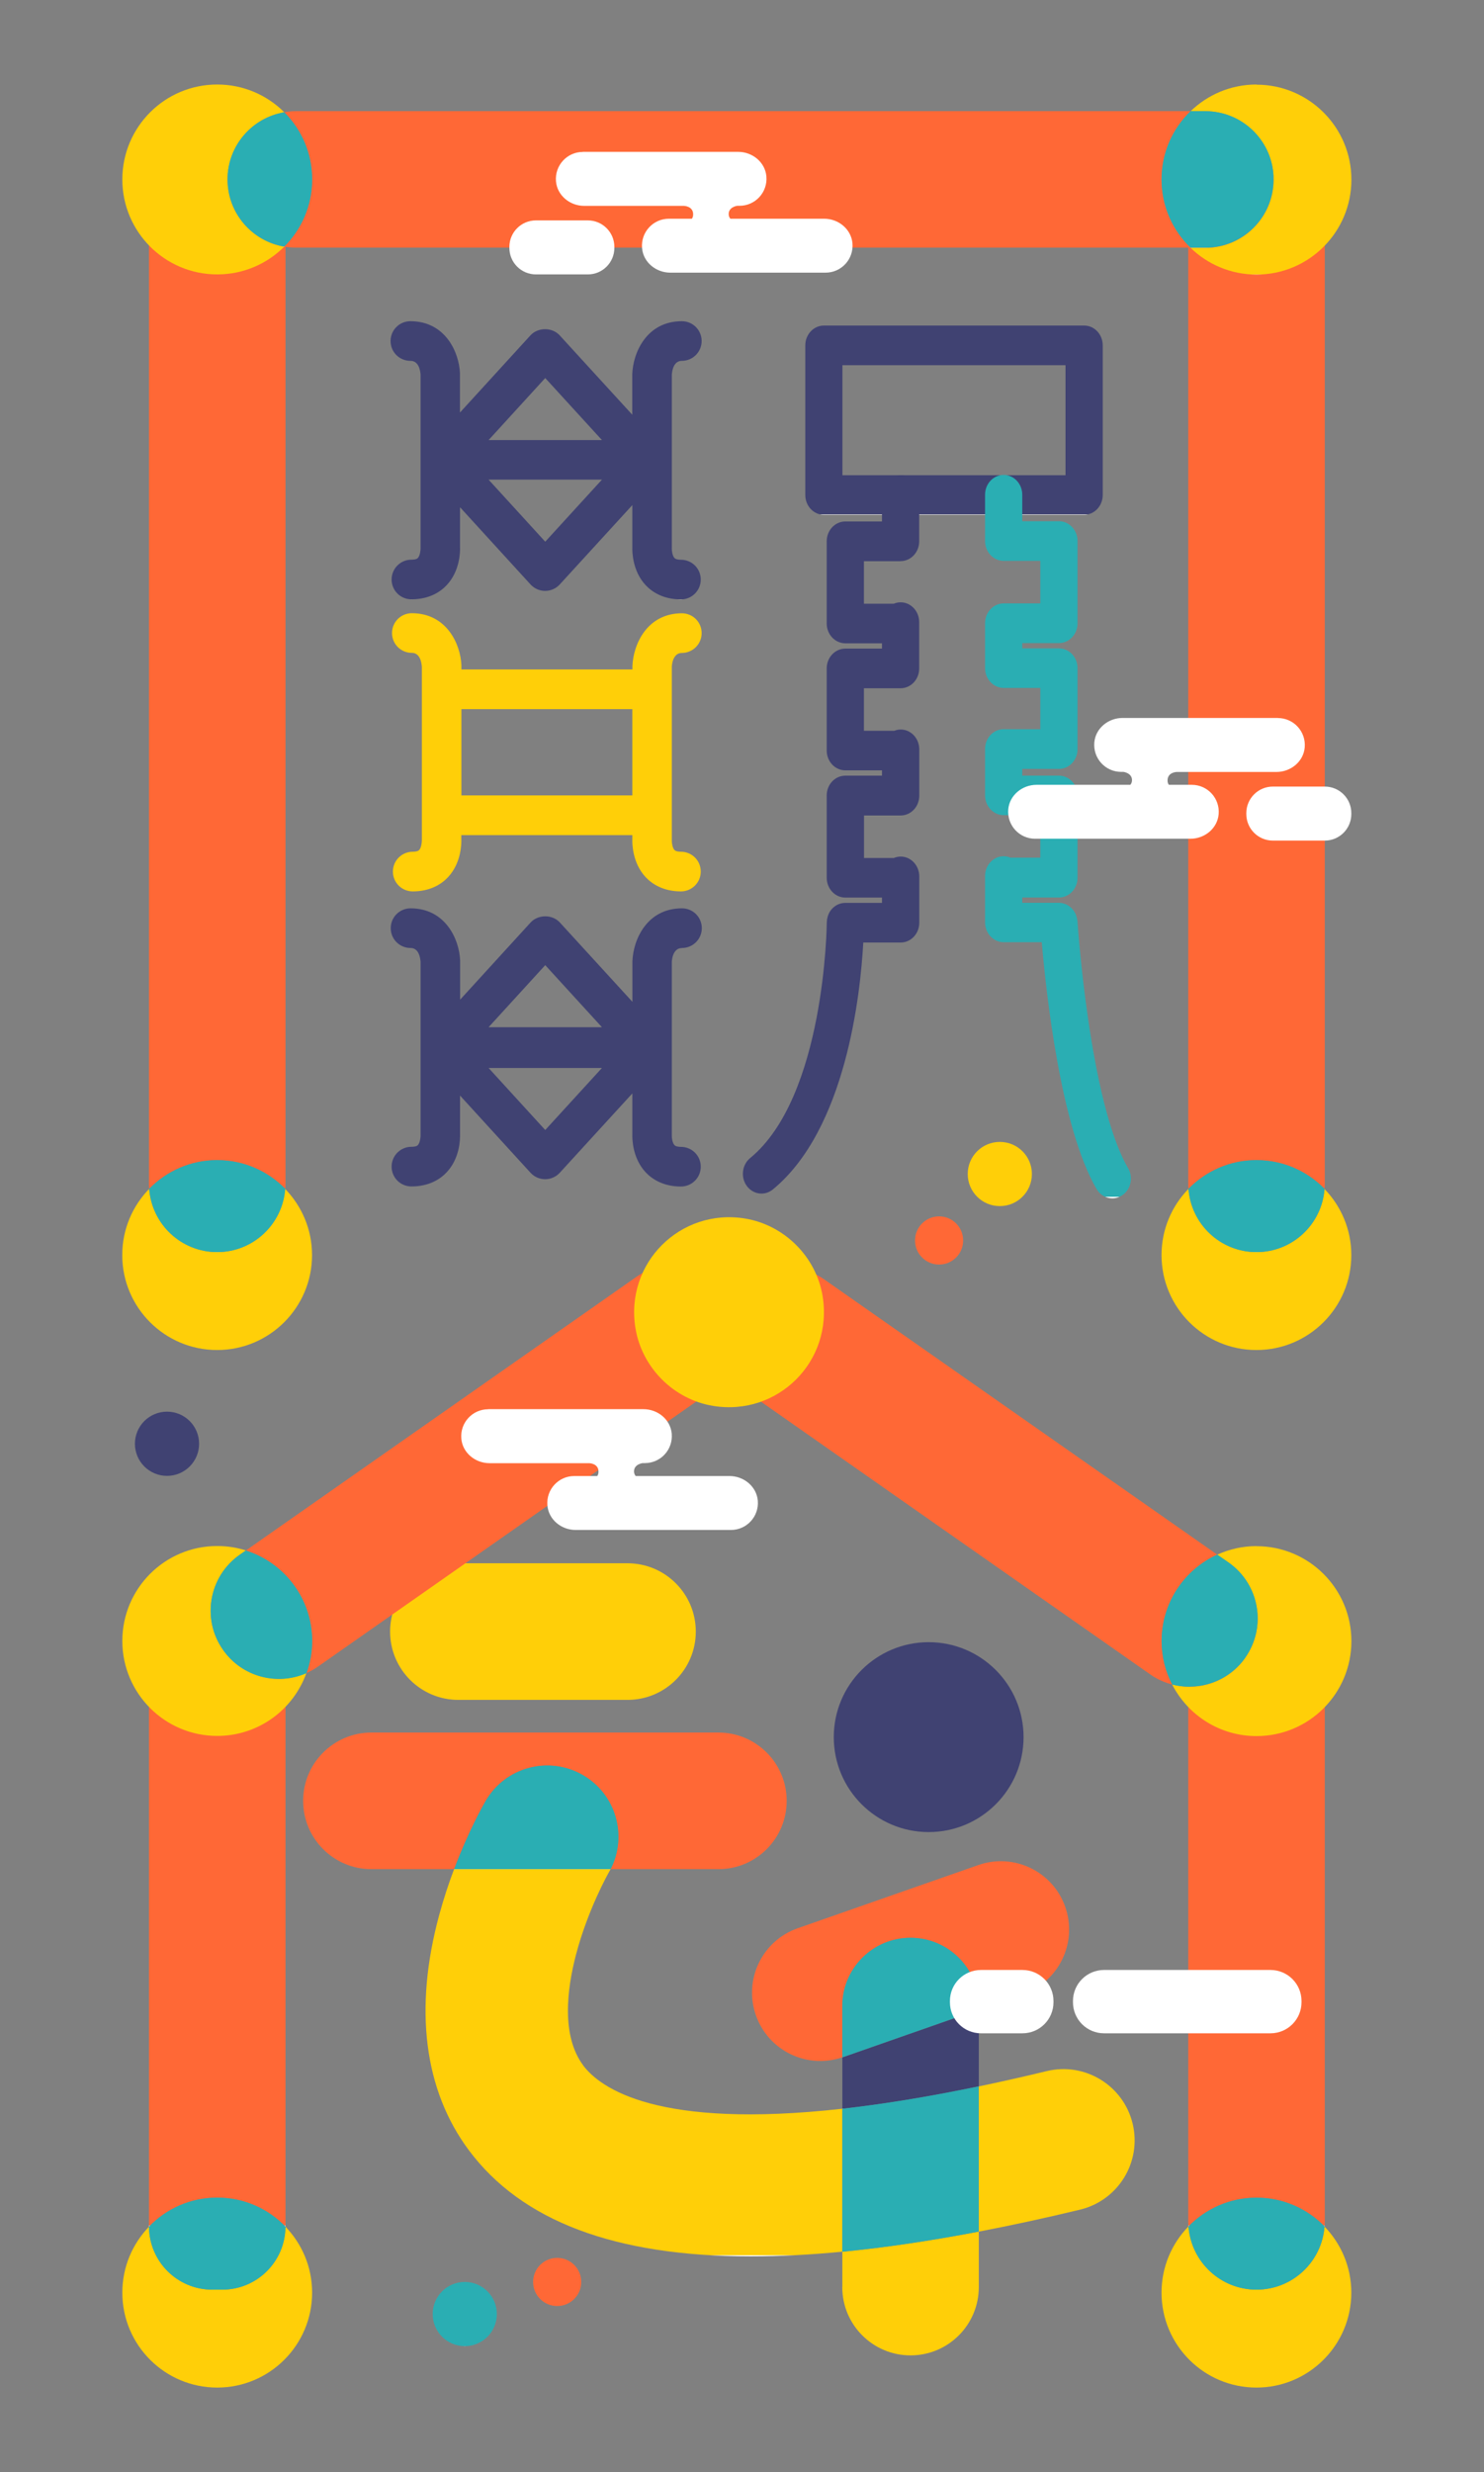 <?xml version="1.0" encoding="UTF-8"?>
<svg xmlns="http://www.w3.org/2000/svg" viewBox="0 0 185 308">
  <rect x="0" y="0" width="185" height="308" fill="#808080" stroke="none"/>
  <defs>
    <style>
      .stroke-width {
        stroke-width: 1px;
      }

      .stroke-color-1 {
        stroke: #ffcf08;
      }

      .stroke-color-2 {
        stroke: #ff6836;
      }

      .stroke-color-3 {
        stroke: #404272;
      }

      .stroke-color-4 {
        stroke: #2aaeb3;
      }
    </style>
    <linearGradient id="color-1" gradientTransform="rotate(90)">
      <stop offset="0%" stop-color="#ffcf08" />
      <stop offset="100%" stop-color="#ffcf08" />
      <stop offset="100%" stop-color="white" />
    </linearGradient>
    <linearGradient id="color-2" gradientTransform="rotate(90)">
      <stop offset="0%" stop-color="#ff6836" />
      <stop offset="100%" stop-color="#ff6836" />
      <stop offset="100%" stop-color="white" />
    </linearGradient>
    <linearGradient id="color-3" gradientTransform="rotate(90)">
      <stop offset="0%" stop-color="#404272" />
      <stop offset="100%" stop-color="#404272" />
      <stop offset="100%" stop-color="white" />
    </linearGradient>
    <linearGradient id="color-4" gradientTransform="rotate(90)">
      <stop offset="0%" stop-color="#2aaeb3" />
      <stop offset="100%" stop-color="#2aaeb3" />
      <stop offset="100%" stop-color="white" />
    </linearGradient>
  </defs>
    <path class="color-1" d="m124.64,150.27c2.21,0,4-1.79,4-4s-1.79-4-4-4-4,1.79-4,4,1.79,4,4,4Z" fill="url(#color-1)"/>
    <path class="color-4" d="m57.94,292.31c2.21,0,4-1.79,4-4s-1.79-4-4-4-4,1.79-4,4,1.79,4,4,4Z" fill="url(#color-4)"/>
    <path class="color-3" d="m20.82,183.88c2.21,0,4-1.79,4-4s-1.79-4-4-4-4,1.79-4,4,1.79,4,4,4Z" fill="url(#color-3)"/>
    <path class="color-2" d="m117.07,157.55c1.66,0,3-1.34,3-3s-1.34-3-3-3-3,1.34-3,3,1.34,3,3,3Z" fill="url(#color-2)"/>
    <path class="color-2" d="m69.46,287.31c1.66,0,3-1.34,3-3s-1.34-3-3-3-3,1.34-3,3,1.34,3,3,3Z" fill="url(#color-2)"/>
    <path class="color-2" d="m27.08,144.54c3.33,0,6.32,1.38,8.48,3.58.01-.21.03-.41.03-.62V30.27c0-4.7-3.81-8.51-8.51-8.51s-8.51,3.81-8.51,8.51v117.22c0,.21.01.41.03.62,2.15-2.2,5.15-3.58,8.48-3.58Z" fill="url(#color-2)"/>
    <path class="color-2" d="m156.64,144.54c3.33,0,6.32,1.38,8.48,3.58.01-.21.03-.41.03-.62V30.27c0-4.7-3.81-8.51-8.51-8.51s-8.51,3.81-8.51,8.51v117.22c0,.21.01.41.03.62,2.15-2.2,5.15-3.58,8.48-3.58Z" fill="url(#color-2)"/>
    <path class="color-1" d="m27.08,156c-4.49,0-8.15-3.48-8.48-7.88-2.08,2.13-3.36,5.04-3.36,8.25,0,6.54,5.3,11.83,11.83,11.83s11.83-5.3,11.83-11.83c0-3.21-1.29-6.12-3.36-8.25-.32,4.41-3.99,7.88-8.48,7.88Z" fill="url(#color-1)"/>
    <path class="color-4" d="m27.08,156c4.49,0,8.15-3.48,8.48-7.88-2.15-2.2-5.15-3.58-8.48-3.58s-6.32,1.38-8.48,3.58c.32,4.41,3.99,7.88,8.48,7.88Z" fill="url(#color-4)"/>
    <path class="color-1" d="m165.12,148.12c-.32,4.41-3.99,7.88-8.48,7.88s-8.15-3.48-8.48-7.88c-2.08,2.13-3.36,5.04-3.36,8.25,0,6.54,5.3,11.83,11.83,11.83s11.83-5.3,11.83-11.83c0-3.21-1.29-6.12-3.36-8.25Z" fill="url(#color-1)"/>
    <path class="color-4" d="m156.64,156c4.49,0,8.15-3.48,8.48-7.88-2.15-2.2-5.15-3.58-8.48-3.58s-6.32,1.38-8.48,3.58c.32,4.41,3.99,7.88,8.48,7.88Z" fill="url(#color-4)"/>
    <path class="color-2" d="m144.81,22.36c0-3.34,1.39-6.35,3.62-8.51H36.87c-.49,0-.97.05-1.43.13,2.14,2.14,3.48,5.1,3.48,8.37s-1.33,6.23-3.48,8.37c.47.08.95.13,1.43.13h111.56c-2.23-2.15-3.62-5.16-3.62-8.51Z" fill="url(#color-2)"/>
    <path class="color-1" d="m156.64,10.53c-3.2,0-6.09,1.27-8.22,3.33h1.84c4.7,0,8.51,3.81,8.51,8.51s-3.81,8.51-8.51,8.51h-1.84c2.13,2.06,5.02,3.33,8.22,3.33,6.54,0,11.83-5.3,11.83-11.83s-5.3-11.83-11.83-11.83Z" fill="url(#color-1)"/>
    <path class="color-4" d="m158.77,22.36c0-4.7-3.81-8.51-8.51-8.51h-1.84c-2.23,2.15-3.62,5.16-3.62,8.51s1.39,6.35,3.62,8.51h1.84c4.7,0,8.51-3.81,8.51-8.51Z" fill="url(#color-4)"/>
    <path class="color-1" d="m28.37,22.36c0-4.21,3.05-7.69,7.07-8.37-2.14-2.14-5.1-3.46-8.36-3.46-6.54,0-11.83,5.3-11.83,11.83s5.3,11.83,11.83,11.83c3.26,0,6.22-1.32,8.36-3.46-4.01-.68-7.07-4.17-7.07-8.37Z" fill="url(#color-1)"/>
    <path class="color-4" d="m38.91,22.36c0-3.27-1.33-6.23-3.48-8.37-4.01.68-7.07,4.17-7.07,8.37s3.05,7.69,7.07,8.37c2.14-2.14,3.48-5.1,3.48-8.37Z" fill="url(#color-4)"/>
    <path class="color-1" d="m78.23,194.77h-21.09c-4.7,0-8.51,3.81-8.51,8.51s3.81,8.51,8.51,8.51h21.09c4.7,0,8.51-3.81,8.51-8.51s-3.81-8.51-8.51-8.51Z" fill="url(#color-1)"/>
    <path class="color-1" d="m27.7,285.27h-1.24c-4.34,0-7.86-3.51-7.88-7.85-2.06,2.13-3.33,5.02-3.33,8.22,0,6.54,5.3,11.83,11.83,11.83s11.83-5.3,11.83-11.83c0-3.2-1.27-6.09-3.33-8.22-.02,4.34-3.54,7.85-7.88,7.85h0Z" fill="url(#color-1)"/>
    <path class="color-1" d="m165.12,277.39c-.32,4.41-3.99,7.88-8.48,7.88s-8.15-3.48-8.48-7.88c-2.08,2.13-3.36,5.04-3.36,8.25,0,6.54,5.3,11.83,11.83,11.83s11.83-5.3,11.83-11.83c0-3.21-1.29-6.12-3.36-8.25Z" fill="url(#color-1)"/>
    <path class="color-2" d="m27.08,273.81c3.34,0,6.35,1.39,8.51,3.62v-65.88c0-4.36-3.54-7.89-7.89-7.89h-1.24c-4.36,0-7.89,3.54-7.89,7.89v65.88c2.15-2.23,5.16-3.62,8.51-3.62h0Z" fill="url(#color-2)"/>
    <path class="color-4" d="m26.47,285.27h1.24c4.34,0,7.86-3.51,7.88-7.85-2.15-2.23-5.16-3.62-8.51-3.62s-6.35,1.39-8.51,3.62c.02,4.34,3.54,7.85,7.88,7.85h0Z" fill="url(#color-4)"/>
    <path class="color-2" d="m156.64,273.81c3.33,0,6.32,1.38,8.48,3.58.01-.21.03-.41.03-.62v-64.61c0-4.7-3.81-8.51-8.51-8.51s-8.51,3.81-8.51,8.51v64.61c0,.21.01.41.03.62,2.15-2.2,5.15-3.58,8.48-3.58Z" fill="url(#color-2)"/>
    <path class="color-4" d="m156.64,285.27c4.49,0,8.15-3.48,8.48-7.88-2.15-2.2-5.15-3.58-8.48-3.58s-6.32,1.38-8.48,3.58c.32,4.41,3.99,7.88,8.48,7.88Z" fill="url(#color-4)"/>
    <path class="color-2" d="m90.95,161.5c.07-.11.16-.21.24-.31,0,0,0-.01-.01-.01-2.69-3.85-8-4.79-11.85-2.09l-48.68,34.09c4.79,1.52,8.26,5.99,8.26,11.28,0,1.41-.26,2.74-.71,3.99.5-.22.98-.49,1.44-.81l49.44-34.62c.72-.51,1.35-1.11,1.86-1.78-1.99-2.85-2.11-6.74,0-9.74h0Z" fill="url(#color-2)"/>
    <path class="color-2" d="m151.75,193.7l-48.96-34.27c-3.74-2.62-8.85-1.8-11.6,1.78,2.17,3.12,1.97,7.19-.24,10.05.55.8,1.25,1.52,2.09,2.1l50.36,35.26c.85.6,1.78,1.01,2.73,1.25-.84-1.62-1.32-3.45-1.32-5.41,0-4.79,2.85-8.9,6.94-10.77h0Z" fill="url(#color-2)"/>
    <path class="color-1" d="m91.2,161.2c-.08.1-.16.2-.24.31-2.11,3.01-1.98,6.9,0,9.74,2.2-2.86,2.41-6.93.24-10.05Z" fill="url(#color-1)"/>
    <path class="color-1" d="m27.8,205.55c-2.69-3.85-1.76-9.15,2.09-11.85l.76-.53c-1.12-.36-2.33-.55-3.57-.55-6.54,0-11.83,5.3-11.83,11.83s5.3,11.83,11.83,11.83c5.13,0,9.49-3.27,11.12-7.84-3.64,1.61-8.03.49-10.41-2.9h0Z" fill="url(#color-1)"/>
    <path class="color-4" d="m30.65,193.18l-.76.53c-3.85,2.69-4.79,8-2.09,11.85,2.37,3.39,6.76,4.51,10.41,2.9.45-1.25.71-2.59.71-3.99,0-5.29-3.47-9.77-8.26-11.28h0Z" fill="url(#color-4)"/>
    <path class="color-1" d="m156.64,192.63c-1.75,0-3.4.39-4.9,1.07l1.41.98c3.85,2.69,4.79,8,2.09,11.85-2.1,3-5.78,4.22-9.12,3.34,1.97,3.82,5.93,6.43,10.52,6.43,6.54,0,11.83-5.3,11.83-11.83s-5.3-11.83-11.83-11.83h0Z" fill="url(#color-1)"/>
    <path class="color-4" d="m155.25,206.52c2.69-3.85,1.76-9.15-2.09-11.85l-1.41-.98c-4.09,1.86-6.94,5.98-6.94,10.77,0,1.95.48,3.79,1.32,5.41,3.34.87,7.02-.35,9.12-3.34h0Z" fill="url(#color-4)"/>
    <path class="color-1" d="m88.88,175.16c8.1,1.33,15-5.57,13.67-13.67-.8-4.9-4.76-8.86-9.66-9.67-8.1-1.33-15.01,5.58-13.67,13.68.81,4.9,4.76,8.86,9.67,9.66Z" fill="url(#color-1)"/>
    <path class="color-3" d="m115.77,228.26c6.54,0,11.83-5.3,11.83-11.83s-5.3-11.83-11.83-11.83-11.83,5.3-11.83,11.83,5.3,11.83,11.83,11.83Z" fill="url(#color-3)"/>
    <path class="color-3" d="m122.02,250.38l-16.95,5.93s-.04,0-.06.01v6.41c4.91-.55,10.55-1.44,17.01-2.79v-9.57Z" fill="url(#color-3)"/>
    <path class="color-1" d="m105,284.95c0,4.7,3.81,8.51,8.51,8.51s8.51-3.81,8.51-8.51v-6.91c-6.08,1.16-11.75,2-17.01,2.51v4.41h0Z" fill="url(#color-1)"/>
    <path class="color-2" d="m113.51,241.43c4.7,0,8.51,3.81,8.51,8.51v.44l5.56-1.95c4.44-1.55,6.77-6.41,5.22-10.84-1.55-4.44-6.41-6.77-10.84-5.22l-22.51,7.87c-4.44,1.55-6.77,6.41-5.22,10.84,1.55,4.42,6.36,6.75,10.78,5.24v-6.38c0-4.7,3.81-8.51,8.51-8.51h0Z" fill="url(#color-2)"/>
    <path class="color-4" d="m122.02,250.38v-.44c0-4.7-3.81-8.51-8.51-8.51s-8.51,3.81-8.51,8.51v6.38s.04,0,.06-.01l16.95-5.93h0Z" fill="url(#color-4)"/>
    <path class="color-2" d="m72.68,221.17c4.1,2.38,5.57,7.54,3.43,11.71h13.45c4.7,0,8.51-3.81,8.51-8.51s-3.81-8.51-8.51-8.51h-43.26c-4.7,0-8.51,3.81-8.51,8.51s3.81,8.51,8.51,8.51h10.3c1.8-4.76,3.65-8.02,3.93-8.5,2.46-4.24,7.89-5.68,12.13-3.22h.01Z" fill="url(#color-2)"/>
    <path class="color-1" d="m141.2,264.59c-1.15-4.76-5.94-7.7-10.71-6.55-2.97.72-5.8,1.35-8.48,1.91v18.09c4.03-.77,8.24-1.68,12.64-2.74,4.76-1.15,7.7-5.94,6.55-10.71Z" fill="url(#color-1)"/>
    <path class="color-1" d="m72.7,257.32c-2.75-3.68-2.01-9.5-.91-13.73,1.48-5.67,4.05-10.21,4.11-10.31.07-.13.14-.27.21-.4h-19.5c-.66,1.73-1.3,3.66-1.86,5.72-3.17,11.68-1.89,21.81,3.7,29.3,6.58,8.82,18.19,13.22,35.15,13.22,3.56,0,7.37-.19,11.4-.58v-17.81c-23.03,2.57-30.15-2.54-32.31-5.41h0Z" fill="url(#color-1)"/>
    <path class="color-4" d="m105,262.73v17.81c5.26-.5,10.93-1.35,17.01-2.51v-18.09c-6.46,1.34-12.1,2.24-17.01,2.79Z" fill="url(#color-4)"/>
    <path class="color-4" d="m72.68,221.17c-4.24-2.46-9.67-1.02-12.13,3.22-.27.47-2.13,3.74-3.93,8.5h19.5c2.14-4.17.67-9.33-3.43-11.71h0Z" fill="url(#color-4)"/>
    <path fill="#ffffff" class="cls-1" d="m60.86,175.57h19.36c1.78,0,3.37,1.29,3.52,3.06.17,1.99-1.39,3.66-3.35,3.66h-.28s-1.07.13-1.07,1.03c0,.25.09.44.21.58h11.69c1.78,0,3.37,1.29,3.53,3.06.17,1.99-1.39,3.66-3.35,3.66h-19.36c-1.78,0-3.37-1.29-3.52-3.06-.17-1.99,1.39-3.66,3.35-3.66h2.86c.1-.13.16-.31.16-.55,0-1.03-1.15-1.05-1.15-1.05h-12.43c-1.78,0-3.37-1.29-3.52-3.06-.17-1.99,1.39-3.66,3.35-3.66h-.02Z"/>
    <path fill="#ffffff" class="cls-1" d="m66.81,34.19h6.47c1.83,0,3.31-1.48,3.31-3.31v-.11c0-1.83-1.48-3.31-3.31-3.31h-6.47c-1.83,0-3.31,1.48-3.31,3.31v.11c0,1.83,1.48,3.31,3.31,3.31Z"/>
    <path fill="#ffffff" class="cls-1" d="m72.66,18.92h19.36c1.78,0,3.37,1.29,3.52,3.06.17,1.99-1.39,3.66-3.35,3.66h-.28s-1.07.13-1.07,1.03c0,.25.09.44.21.58h11.69c1.78,0,3.37,1.29,3.53,3.06.17,1.99-1.39,3.66-3.35,3.66h-19.36c-1.78,0-3.37-1.29-3.52-3.06-.17-1.99,1.39-3.66,3.35-3.66h2.86c.1-.13.16-.31.16-.55,0-1.03-1.15-1.05-1.15-1.05h-12.43c-1.78,0-3.37-1.29-3.52-3.06-.17-1.99,1.39-3.66,3.35-3.66h-.02Z"/>
    <path fill="#ffffff" class="cls-1" d="m127.46,245.44h-5.17c-2.14,0-3.87,1.73-3.87,3.87v.15c0,2.14,1.73,3.87,3.87,3.87h5.17c2.14,0,3.87-1.73,3.87-3.87v-.15c0-2.14-1.73-3.87-3.87-3.87Z"/>
    <path fill="#ffffff" class="cls-1" d="m158.38,245.44h-20.75c-2.14,0-3.87,1.73-3.87,3.87v.15c0,2.14,1.73,3.87,3.87,3.87h20.75c2.14,0,3.87-1.73,3.87-3.87v-.15c0-2.14-1.73-3.87-3.87-3.87Z"/>
    <path class="color-3" d="m51.18,44.96c1.01,0,1.21,1.17,1.25,1.73v21.52c0,.05,0,.1,0,.15,0,.13-.05.86-.34,1.16-.17.18-.53.21-.8.21-1.36,0-2.47,1.1-2.47,2.47s1.1,2.47,2.47,2.47c2.26,0,3.64-.96,4.39-1.76,1.66-1.76,1.69-4.16,1.67-4.74v-4.97s8.79,9.62,8.79,9.62c.47.51,1.13.8,1.82.8s1.35-.29,1.82-.8l9.05-9.89v5.25c-.02.57.01,2.97,1.67,4.74.76.8,2.14,1.76,4.39,1.76,1.36,0,2.47-1.1,2.47-2.47s-1.1-2.47-2.47-2.47c-.27,0-.63-.04-.8-.21-.26-.26-.35-.91-.34-1.17,0-.05,0-.1,0-.15v-21.52c.04-.55.24-1.73,1.25-1.73,1.36,0,2.47-1.1,2.47-2.47s-1.1-2.47-2.47-2.47c-4.36,0-6.08,3.88-6.18,6.58v5.07l-9.05-9.89c-.93-1.02-2.7-1.02-3.64,0l-8.79,9.62v-4.89c-.1-2.61-1.82-6.49-6.18-6.49-1.36,0-2.47,1.1-2.47,2.47s1.1,2.47,2.47,2.47Zm16.79,22.53l-7.06-7.73h14.13l-7.07,7.73Zm0-20.39l7.07,7.73h-14.13l7.06-7.73Z" fill="url(#color-3)"/>
    <path class="color-3" d="m85.02,118.11c1.36,0,2.47-1.1,2.47-2.47s-1.1-2.47-2.47-2.47c-4.36,0-6.08,3.88-6.18,6.58v5.07l-9.05-9.89c-.93-1.02-2.7-1.02-3.64,0l-8.79,9.62v-4.89c-.1-2.61-1.82-6.49-6.18-6.49-1.36,0-2.47,1.1-2.47,2.47s1.1,2.47,2.47,2.47c1.01,0,1.21,1.17,1.25,1.73v21.52c0,.05,0,.1,0,.15,0,.13-.05.86-.34,1.16-.17.18-.53.21-.8.21-1.36,0-2.47,1.1-2.47,2.47s1.1,2.47,2.47,2.47c2.26,0,3.64-.96,4.39-1.76,1.66-1.76,1.69-4.16,1.67-4.74v-4.82s8.79,9.62,8.79,9.62c.47.51,1.13.8,1.82.8s1.35-.29,1.82-.8l9.05-9.89v5.1c-.02.57.01,2.97,1.67,4.74.76.8,2.14,1.76,4.39,1.76,1.36,0,2.47-1.1,2.47-2.47s-1.1-2.47-2.47-2.47c-.27,0-.63-.04-.8-.21-.26-.26-.35-.91-.34-1.17,0-.05,0-.1,0-.15v-21.5c0-.18.1-1.74,1.25-1.74Zm-17.05,2.14l7.07,7.73h-14.13l7.06-7.73Zm0,20.54l-7.06-7.73h14.13l-7.07,7.73Z" fill="url(#color-3)"/>
    <path class="color-1" d="m85.02,76.41c-4.36,0-6.08,3.88-6.18,6.58v.42h-21.32v-.52c-.1-2.61-1.83-6.49-6.18-6.49-1.36,0-2.47,1.1-2.47,2.47s1.1,2.47,2.47,2.47c1.01,0,1.21,1.17,1.25,1.73v21.52s0,.09,0,.12c0,.29-.08.93-.34,1.2-.17.17-.53.21-.8.21-1.36,0-2.47,1.1-2.47,2.47s1.1,2.47,2.47,2.47c2.26,0,3.64-.96,4.39-1.76,1.66-1.76,1.69-4.16,1.67-4.74v-.51h21.32v.51c-.02.57.01,2.97,1.67,4.74.76.8,2.14,1.76,4.39,1.76,1.36,0,2.47-1.1,2.47-2.47s-1.1-2.47-2.47-2.47c-.27,0-.63-.04-.8-.21-.26-.26-.35-.91-.34-1.17,0-.05,0-.1,0-.15v-21.5c0-.18.1-1.74,1.25-1.74,1.36,0,2.47-1.1,2.47-2.47s-1.1-2.47-2.47-2.47Zm-6.19,22.69h-21.31v-10.75h21.31v10.75Z" fill="url(#color-1)"/>
    <path class="color-3" d="m135.15,64.14h-32.44c-1.28,0-2.32-1.1-2.32-2.47v-18.64c0-1.36,1.04-2.47,2.32-2.47h32.44c1.28,0,2.32,1.1,2.32,2.47v18.64c0,1.36-1.04,2.47-2.32,2.47Zm-30.13-4.93h27.81v-13.71h-27.81v13.71Z" fill="url(#color-3)"/>
    <path class="color-3" d="m112.27,69.91c1.28,0,2.32-1.1,2.32-2.47v-5.77c0-1.36-1.04-2.47-2.32-2.47s-2.32,1.1-2.32,2.47v3.3h-4.57c-1.28,0-2.32,1.1-2.32,2.47v10.24c0,1.36,1.04,2.47,2.32,2.47h4.57v.66h-4.57c-1.28,0-2.32,1.1-2.32,2.47v10.23c0,1.36,1.04,2.47,2.32,2.47h4.57v.66h-4.57c-1.28,0-2.32,1.1-2.32,2.47v10.25c0,1.36,1.04,2.47,2.32,2.47h4.57v.66h-4.57c-.16,0-.32.02-.47.05-.15.03-.29.08-.42.14,0,0,0,0-.01,0-.41.19-.77.5-1.02.89,0,0,0,0,0,0-.07.11-.13.23-.18.36,0,.02-.02.04-.03.06-.04.1-.07.21-.09.32-.01.05-.03.1-.04.15-.02.08-.02.17-.03.26,0,.08-.02.15-.02.23,0,.22-.22,21.68-9.56,29.34-1.01.83-1.2,2.38-.42,3.46.46.63,1.14.96,1.84.96.49,0,.99-.17,1.41-.51,9.14-7.5,10.93-24.4,11.28-30.77h4.66c1.28,0,2.32-1.1,2.32-2.47v-5.77c0-1.36-1.04-2.47-2.32-2.47-.3,0-.59.07-.85.18h-3.72v-5.3h4.57c1.28,0,2.32-1.1,2.32-2.47v-5.77c0-1.36-1.04-2.47-2.32-2.47-.28,0-.55.06-.8.16h-3.78v-5.3h4.57c1.28,0,2.32-1.1,2.32-2.47v-5.77c0-1.36-1.04-2.47-2.32-2.47-.3,0-.59.07-.85.18h-3.72v-5.3h4.57Z" fill="url(#color-3)"/>
    <path class="color-4" d="m140.64,145.56c-4.83-8.28-6.3-30.55-6.32-30.78,0-.06-.02-.11-.03-.17-.01-.08-.02-.15-.04-.23-.02-.08-.04-.16-.07-.24-.02-.07-.04-.14-.07-.21-.03-.08-.07-.15-.11-.22-.03-.06-.07-.13-.11-.19-.05-.07-.1-.13-.15-.19-.04-.05-.09-.11-.13-.16-.06-.06-.12-.11-.18-.16-.05-.04-.1-.09-.16-.13-.07-.05-.14-.08-.21-.12-.06-.03-.11-.07-.17-.09-.08-.04-.17-.06-.26-.09-.05-.02-.11-.04-.16-.05-.15-.03-.3-.05-.46-.05h-4.57v-.66h4.57c1.28,0,2.32-1.1,2.32-2.47v-10.24c0-1.36-1.04-2.47-2.32-2.47h-4.57v-.84h4.57c1.28,0,2.32-1.1,2.32-2.47v-10.08c0-1.36-1.04-2.47-2.32-2.47h-4.57v-.66h4.57c1.28,0,2.32-1.1,2.32-2.47v-10.24c0-1.36-1.04-2.47-2.32-2.47h-4.57v-3.3c0-1.36-1.04-2.47-2.32-2.47s-2.32,1.1-2.32,2.47v5.77c0,1.36,1.04,2.47,2.32,2.47h4.57v5.3h-4.57c-1.28,0-2.32,1.1-2.32,2.47v5.59c0,1.36,1.04,2.47,2.32,2.47h4.57v5.14h-4.57c-1.28,0-2.32,1.1-2.32,2.47v5.77c0,1.36,1.04,2.47,2.32,2.47h4.57v5.3h-3.72c-.26-.11-.55-.18-.85-.18-1.28,0-2.32,1.1-2.32,2.47v5.77c0,1.36,1.04,2.47,2.32,2.47h4.75c.53,6.18,2.34,23.05,6.83,30.75.44.75,1.19,1.16,1.97,1.16.42,0,.84-.12,1.22-.37,1.09-.72,1.42-2.24.74-3.4Z" fill="url(#color-4)"/>
    <path fill="#ffffff" class="cls-1" d="m165.15,98h-6.47c-1.83,0-3.31,1.48-3.31,3.31v.11c0,1.83,1.48,3.31,3.31,3.31h6.47c1.83,0,3.31-1.48,3.31-3.31v-.11c0-1.83-1.48-3.31-3.31-3.31Z"/>
    <path fill="#ffffff" class="cls-1" d="m159.3,89.45h-19.36c-1.78,0-3.37,1.29-3.52,3.06-.17,1.99,1.39,3.66,3.35,3.66h.28s1.07.13,1.07,1.03c0,.25-.09.44-.21.58h-11.69c-1.78,0-3.37,1.29-3.53,3.06-.17,1.99,1.39,3.66,3.35,3.66h19.36c1.78,0,3.37-1.29,3.52-3.06.17-1.99-1.39-3.66-3.35-3.66h-2.86c-.1-.13-.16-.31-.16-.55,0-1.03,1.15-1.05,1.15-1.05h12.43c1.78,0,3.37-1.29,3.52-3.06.17-1.99-1.39-3.66-3.35-3.66h.02Z"/>
</svg>
